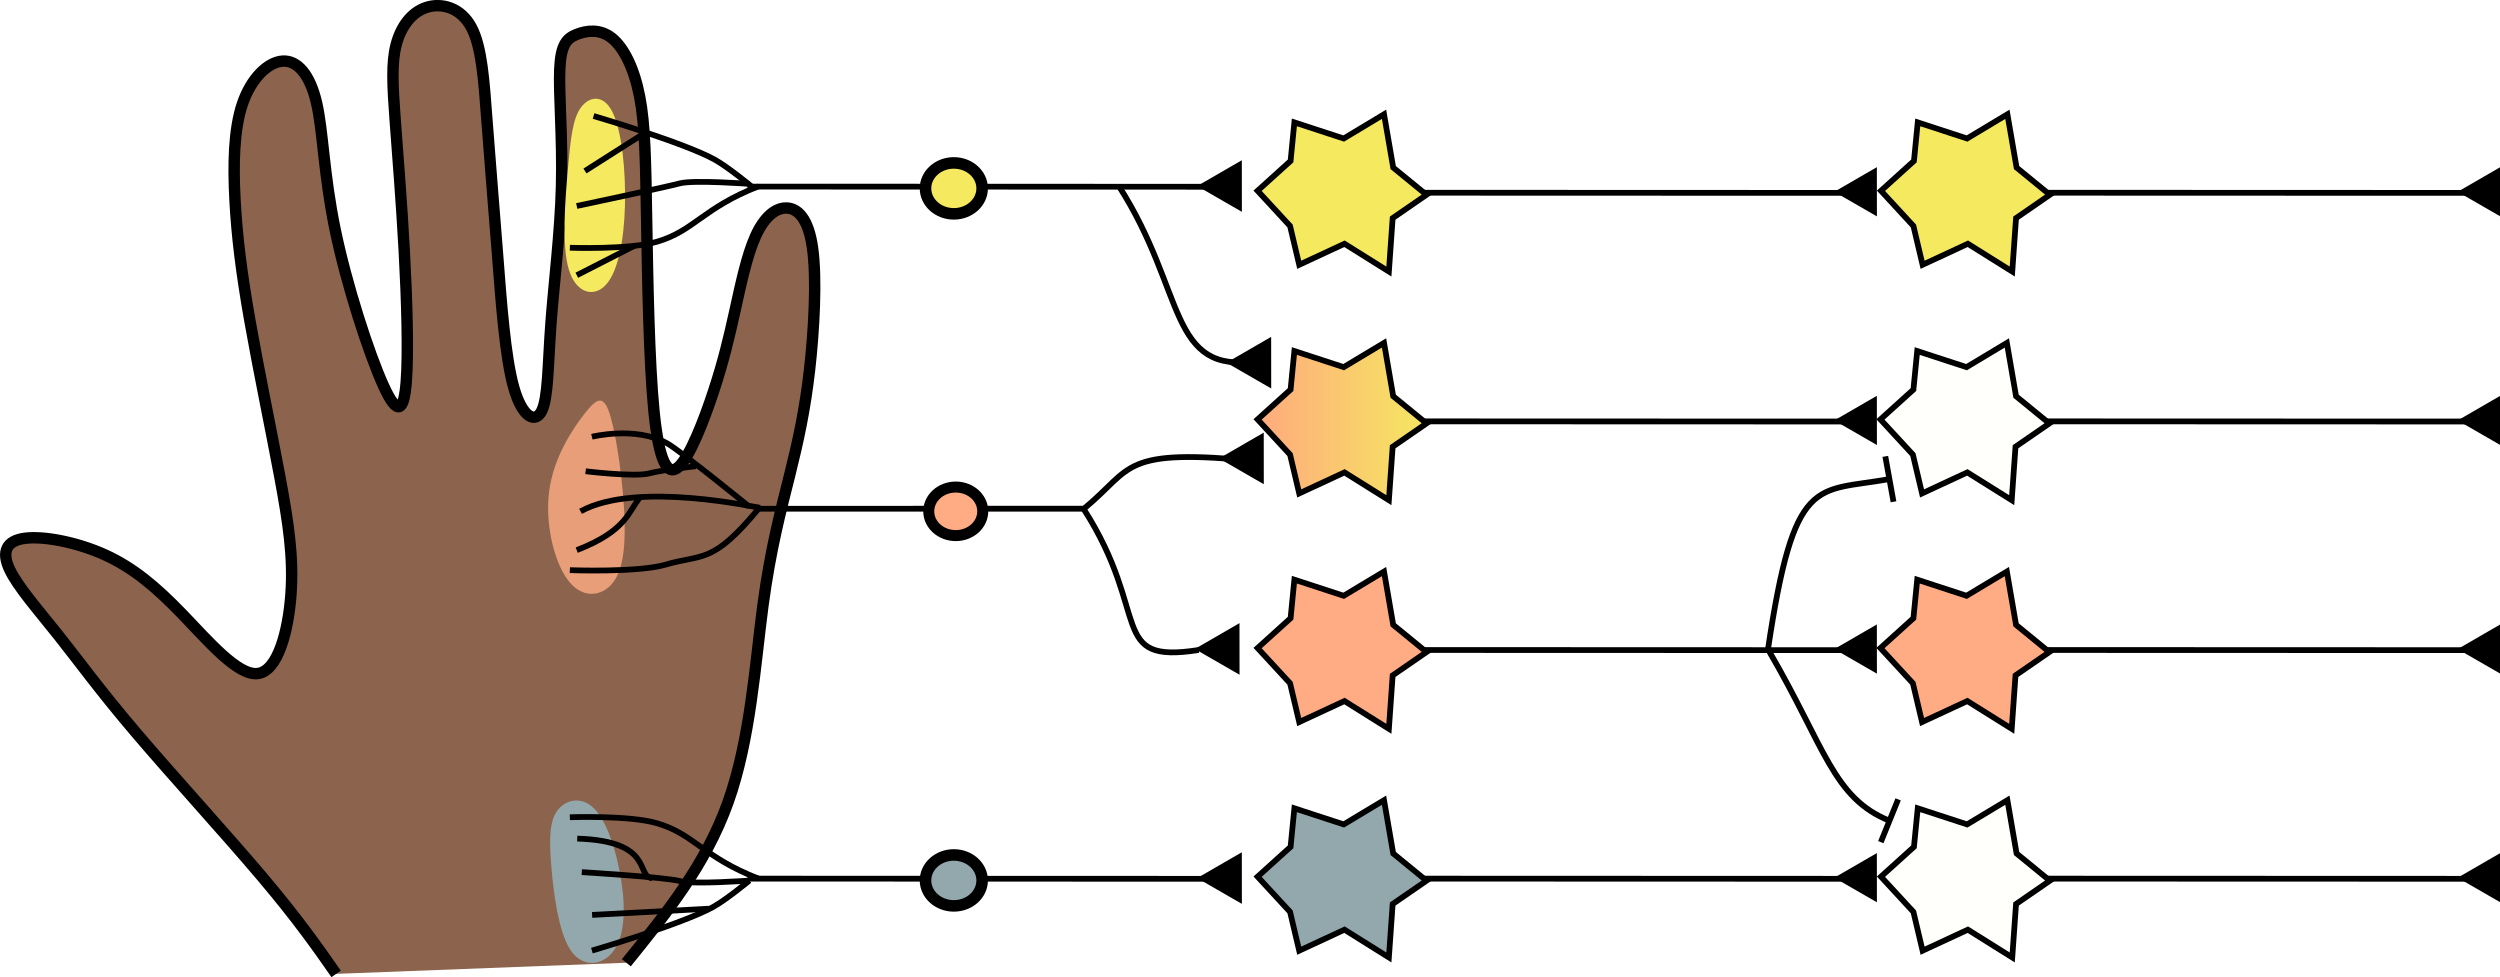 <?xml version="1.0" encoding="UTF-8" standalone="no"?>
<!-- Created with Inkscape (http://www.inkscape.org/) -->

<svg
   version="1.1"
   id="svg192"
   width="433.5"
   height="169.432"
   viewBox="0 0 433.5 169.432"
   sodipodi:docname="lateral_inhibition_funkction_2.svg"
   inkscape:version="1.2.1 (9c6d41e410, 2022-07-14, custom)"
   inkscape:export-filename="rezeptives_feld_tasten_primaer.png"
   inkscape:export-xdpi="300"
   inkscape:export-ydpi="300"
   xmlns:inkscape="http://www.inkscape.org/namespaces/inkscape"
   xmlns:sodipodi="http://sodipodi.sourceforge.net/DTD/sodipodi-0.dtd"
   xmlns:xlink="http://www.w3.org/1999/xlink"
   xmlns="http://www.w3.org/2000/svg"
   xmlns:svg="http://www.w3.org/2000/svg">
  <defs
     id="defs196">
    <linearGradient
       id="linearGradient3716">
      <stop
         id="stop9369"
         style="stop-color:#ffa87e;stop-opacity:1"
         offset="0" />
      <stop
         id="stop9371"
         style="stop-color:#ffffff;stop-opacity:0"
         offset="1" />
    </linearGradient>
    <marker
       style="overflow:visible"
       id="Stop"
       refX="0"
       refY="0"
       orient="auto"
       inkscape:stockid="Stop"
       markerWidth="1"
       markerHeight="8"
       viewBox="0 0 1 8"
       inkscape:isstock="true"
       inkscape:collect="always"
       preserveAspectRatio="xMidYMid">
      <path
         style="fill:none;stroke:context-stroke;stroke-width:1"
         d="M 0,4 V -4"
         id="path171" />
    </marker>
    <inkscape:path-effect
       effect="bspline"
       id="path-effect12695"
       is_visible="true"
       lpeversion="1"
       weight="33.333"
       steps="2"
       helper_size="0"
       apply_no_weight="true"
       apply_with_weight="true"
       only_selected="false" />
    <inkscape:path-effect
       effect="bspline"
       id="path-effect12689"
       is_visible="true"
       lpeversion="1"
       weight="33.333"
       steps="2"
       helper_size="0"
       apply_no_weight="true"
       apply_with_weight="true"
       only_selected="false" />
    <inkscape:path-effect
       effect="bspline"
       id="path-effect12683"
       is_visible="true"
       lpeversion="1"
       weight="33.333"
       steps="2"
       helper_size="0"
       apply_no_weight="true"
       apply_with_weight="true"
       only_selected="false" />
    <linearGradient
       id="linearGradient12503"
       inkscape:swatch="solid">
      <stop
         style="stop-color:#000000;stop-opacity:1;"
         offset="0"
         id="stop12501" />
    </linearGradient>
    <inkscape:path-effect
       effect="bspline"
       id="path-effect1256"
       is_visible="true"
       lpeversion="1"
       weight="33.333"
       steps="2"
       helper_size="0"
       apply_no_weight="true"
       apply_with_weight="true"
       only_selected="false" />
    <inkscape:path-effect
       effect="bspline"
       id="path-effect1467"
       is_visible="true"
       lpeversion="1"
       weight="33.333"
       steps="2"
       helper_size="0"
       apply_no_weight="true"
       apply_with_weight="true"
       only_selected="false" />
    <inkscape:path-effect
       effect="bspline"
       id="path-effect907"
       is_visible="true"
       lpeversion="1"
       weight="33.333"
       steps="2"
       helper_size="0"
       apply_no_weight="true"
       apply_with_weight="true"
       only_selected="false" />
    <inkscape:path-effect
       effect="bspline"
       id="path-effect901"
       is_visible="true"
       lpeversion="1"
       weight="33.333"
       steps="2"
       helper_size="0"
       apply_no_weight="true"
       apply_with_weight="true"
       only_selected="false" />
    <inkscape:path-effect
       effect="bspline"
       id="path-effect841"
       is_visible="true"
       lpeversion="1"
       weight="33.333"
       steps="2"
       helper_size="0"
       apply_no_weight="true"
       apply_with_weight="true"
       only_selected="false" />
    <inkscape:path-effect
       effect="bspline"
       id="path-effect835"
       is_visible="true"
       lpeversion="1"
       weight="33.333"
       steps="2"
       helper_size="0"
       apply_no_weight="true"
       apply_with_weight="true"
       only_selected="false" />
    <inkscape:path-effect
       effect="bspline"
       id="path-effect733"
       is_visible="true"
       lpeversion="1"
       weight="33.333"
       steps="2"
       helper_size="0"
       apply_no_weight="true"
       apply_with_weight="true"
       only_selected="false" />
    <inkscape:path-effect
       effect="bspline"
       id="path-effect36839"
       is_visible="true"
       lpeversion="1"
       weight="33.333"
       steps="2"
       helper_size="0"
       apply_no_weight="true"
       apply_with_weight="true"
       only_selected="false" />
    <linearGradient
       x1="367.143"
       y1="706.648"
       x2="592.862"
       y2="706.648"
       id="linearGradient4056"
       xlink:href="#linearGradient3716"
       gradientUnits="userSpaceOnUse"
       gradientTransform="matrix(1.022,0,0,1.022,-795.002,-184.342)" />
    <linearGradient
       id="f5e960ff">
      <stop
         id="stop3718"
         style="stop-color:#ffa87e;stop-opacity:1"
         offset="0" />
      <stop
         id="stop3720"
         style="stop-color:#f5e960;stop-opacity:1;"
         offset="1" />
    </linearGradient>
    <linearGradient
       inkscape:collect="always"
       xlink:href="#f5e960ff"
       id="linearGradient9337"
       x1="672.466"
       y1="86.225"
       x2="696.272"
       y2="86.225"
       gradientUnits="userSpaceOnUse" />
  </defs>
  <sodipodi:namedview
     id="namedview194"
     pagecolor="#ffffff"
     bordercolor="#000000"
     borderopacity="0.25"
     inkscape:showpageshadow="2"
     inkscape:pageopacity="0.0"
     inkscape:pagecheckerboard="0"
     inkscape:deskcolor="#d1d1d1"
     showgrid="false"
     inkscape:zoom="2.7949987"
     inkscape:cx="231.66379"
     inkscape:cy="63.864073"
     inkscape:window-width="1920"
     inkscape:window-height="1131"
     inkscape:window-x="0"
     inkscape:window-y="32"
     inkscape:window-maximized="1"
     inkscape:current-layer="g198"
     showguides="false" />
  <g
     inkscape:groupmode="layer"
     inkscape:label="Image"
     id="g198"
     transform="translate(-135.699,-264.893)">
    <g
       id="g35067"
       transform="translate(-122.842,28.595)" />
    <path
       style="fill:#8c644d;fill-opacity:1;stroke:#000000;stroke-width:1.978;stroke-opacity:1"
       d="m 244.306,431.834 c 6.895,-8.512 13.79,-17.025 17.654,-27.884 3.865,-10.858 4.699,-24.062 6.027,-34.021 1.328,-9.96 3.151,-16.675 4.639,-22.646 1.488,-5.971 2.642,-11.196 3.446,-18.225 0.804,-7.029 1.257,-15.861 0.529,-21.121 -0.728,-5.261 -2.638,-6.95 -4.56,-6.976 -1.923,-0.026 -3.858,1.611 -5.349,4.927 -1.491,3.317 -2.538,8.312 -3.547,12.879 -1.009,4.566 -1.981,8.702 -3.691,13.905 -1.71,5.202 -4.157,11.47 -6.105,13.196 -1.948,1.726 -3.398,-1.09 -4.249,-9.63 -0.851,-8.541 -1.102,-22.806 -1.272,-33.072 -0.17,-10.267 -0.257,-16.534 -1.206,-21.475 -0.949,-4.941 -2.76,-8.555 -4.828,-10.197 -2.068,-1.642 -4.392,-1.312 -6.088,-0.639 -1.695,0.673 -2.761,1.689 -2.946,6.044 -0.185,4.354 0.51,12.047 0.304,20.207 -0.205,8.161 -1.311,16.789 -1.836,23.932 -0.525,7.143 -0.471,12.802 -1.584,15.081 -1.113,2.279 -3.393,1.18 -4.87,-4.062 -1.477,-5.242 -2.15,-14.626 -2.812,-23.162 -0.662,-8.536 -1.312,-16.222 -1.823,-23.061 -0.511,-6.839 -0.882,-12.829 -2.723,-16.241 -1.841,-3.413 -5.152,-4.247 -7.742,-3.427 -2.591,0.82 -4.461,3.295 -5.286,6.488 -0.825,3.193 -0.604,7.105 -0.164,13.083 0.441,5.978 1.102,14.022 1.57,22.617 0.468,8.595 0.744,17.74 0.342,22.804 -0.402,5.065 -1.482,6.048 -3.967,0.571 -2.485,-5.477 -6.377,-17.415 -8.366,-27.069 -1.989,-9.654 -2.076,-17.025 -3.214,-21.945 -1.139,-4.92 -3.33,-7.388 -5.881,-7.226 -2.551,0.162 -5.46,2.953 -6.969,7.399 -1.509,4.446 -1.62,10.548 -1.288,16.747 0.332,6.2 1.106,12.498 2.578,20.853 1.472,8.356 3.642,18.769 5.171,26.948 1.529,8.179 2.417,14.123 1.948,20.537 -0.468,6.414 -2.292,13.296 -5.758,13.712 -3.466,0.416 -8.573,-5.634 -13.101,-10.323 -4.528,-4.689 -8.477,-8.017 -13.332,-10.233 -4.855,-2.216 -10.616,-3.319 -13.904,-2.903 -3.288,0.416 -4.105,2.35 -2.709,5.358 1.396,3.007 5.004,7.088 8.569,11.578 3.565,4.49 7.088,9.387 13.439,16.855 6.351,7.467 15.531,17.504 21.774,24.889 6.243,7.386 9.549,12.12 12.855,16.855"
       id="path1254"
       inkscape:path-effect="#path-effect1256"
       inkscape:original-d="m 244.30589,431.83411 c 6.8945,-8.51234 13.78952,-17.0252 20.68504,-25.5386 0.83374,-13.20332 1.66796,-26.40666 2.50272,-39.61078 1.8221,-6.71522 3.64466,-13.4307 5.46778,-20.14686 1.15348,-5.22514 2.30744,-10.45062 3.46194,-15.67672 0.45306,-8.83154 0.9066,-17.66324 1.3607,-26.49564 -1.91016,-1.68886 -3.8197,-3.37818 -5.72876,-5.06806 -1.93586,1.63726 -3.87112,3.27392 -5.8059,4.9101 -1.04734,4.9967 -2.09414,9.99268 -3.14042,14.98822 -0.97242,4.13676 -1.94436,8.27284 -2.91572,12.40846 -2.44776,6.2689 -4.89486,12.53702 -7.34152,18.80474 -1.45024,-2.81524 -2.8999,-5.63088 -4.34908,-8.44712 -0.25216,-14.26522 -0.50374,-28.53042 -0.75486,-42.7964 -0.0882,-6.2672 -0.1756,-12.53468 -0.26278,-18.8028 -1.8113,-3.61366 -3.62202,-7.2277 -5.43222,-10.84234 -2.3251,0.33044 -4.64956,0.66036 -6.97354,0.98974 -1.0664,1.01656 -2.13228,2.03256 -3.19764,3.04806 0.69428,7.69326 1.3891,15.38568 2.0845,23.07776 -1.10602,8.629 -2.21152,17.25712 -3.31644,25.8849 0.054,5.65916 0.1084,11.31758 0.1634,16.97558 -2.28098,-1.099 -4.56132,-2.1985 -6.84118,-3.29852 -0.67414,-9.38408 -1.34776,-18.76832 -2.02086,-28.15326 -0.6509,-7.68646 -1.30124,-15.37314 -1.9511,-23.0605 -0.37184,-5.98986 -0.74318,-11.98002 -1.11402,-17.9708 -3.31118,-0.83396 -6.62172,-1.66842 -9.93188,-2.50342 -1.87088,2.47486 -3.74118,4.94912 -5.61098,7.4229 0.21986,3.91244 0.44024,7.82418 0.66116,11.73548 0.66064,8.04472 1.3218,16.0886 1.98348,24.13212 0.27494,9.14596 0.55042,18.29102 0.82644,27.43576 -1.08,0.98446 -2.15944,1.96834 -3.23834,2.95172 -3.89224,-11.93764 -7.78382,-23.8753 -11.6749,-35.81374 -0.087,-7.37056 -0.1734,-14.74132 -0.25934,-22.11278 -2.19194,-2.46764 -4.38336,-4.9357 -6.57426,-7.40432 -2.90984,2.79162 -5.81906,5.5826 -8.7278,8.37312 -0.1108,6.10208 -0.2209,12.20338 -0.3306,18.3043 0.77338,6.29858 1.54722,12.59638 2.32164,18.89378 2.16948,10.41438 4.3394,20.82784 6.50988,31.24098 0.88726,5.94476 1.77494,11.88878 2.66318,17.83238 -1.82448,6.88326 -3.64836,13.76574 -5.47174,20.64784 -5.10796,-6.0496 -10.2152,-12.09948 -15.32196,-18.15 -3.94938,-3.32756 -7.89804,-6.6555 -11.84628,-9.98404 -5.76134,-1.10282 -11.52188,-2.2061 -17.282,-3.30994 -0.81676,1.93496 -1.633,3.86932 -2.4487,5.8032 3.60742,4.08164 7.21522,8.16256 10.82364,12.24306 3.52192,4.89856 7.0443,9.79638 10.5672,14.6938 9.17966,10.03718 18.3595,20.07346 27.54,30.1094 3.30576,4.73526 6.6119,9.4698 9.91862,14.20388"
       sodipodi:nodetypes="ccccccccccccccccccccccccccccccccccccccccccccccc" />
    <path
       style="fill:#93a8ac;fill-opacity:1;stroke:none;stroke-width:2;stroke-dasharray:none;stroke-opacity:1"
       d="m 232.491,405.265 c -1.508,1.838 -1.591,4.884 -1.205,9.678 0.386,4.794 1.241,11.336 3.216,14.496 1.976,3.16 5.071,2.941 6.997,1.025 1.926,-1.917 2.686,-5.532 2.219,-10.53 -0.467,-4.998 -2.162,-11.379 -4.475,-14.257 -2.313,-2.878 -5.245,-2.25 -6.753,-0.412 z"
       id="path12691"
       inkscape:path-effect="#path-effect12695"
       inkscape:original-d="m 231.06617,404.05481 c -0.0808,3.048 -0.1638,6.09396 -0.24856,9.13804 0.85662,6.544 1.71124,13.08576 2.56386,19.62566 3.09708,-0.21688 6.19202,-0.43578 9.28502,-0.65666 0.76176,-3.61374 1.5215,-7.22934 2.27926,-10.847 -1.69286,-6.3793 -3.38762,-12.76024 -5.08446,-19.14354 -2.92976,0.62986 -5.86142,1.25766 -8.79512,1.8835 z"
       sodipodi:nodetypes="ccccccc" />
    <path
       style="fill:#ffac85;fill-opacity:0.8;stroke:none;stroke-width:2;stroke-dasharray:none;stroke-opacity:1"
       d="m 237.075,336.612 c -2.165,2.752 -5.348,7.601 -6.133,13.319 -0.785,5.718 0.828,12.304 3.182,15.486 2.354,3.182 5.449,2.963 7.376,1.047 1.926,-1.917 2.686,-5.532 2.497,-11.467 -0.189,-5.935 -1.326,-14.188 -2.468,-17.99 -1.142,-3.801 -2.289,-3.148 -4.454,-0.396 z"
       id="path12681"
       inkscape:path-effect="#path-effect12683"
       inkscape:original-d="m 238.09289,334.51451 c -3.18102,4.85102 -6.36406,9.70004 -9.54908,14.54708 1.61458,6.58776 3.2271,13.17328 4.83766,19.75692 3.09708,-0.21688 6.19202,-0.43578 9.28502,-0.65666 0.76176,-3.61374 1.5215,-7.22934 2.27926,-10.847 -1.13556,-8.25208 -2.27306,-16.50584 -3.41258,-24.76176 -1.14478,0.65582 -2.29152,1.30962 -3.44028,1.96142 z" />
    <path
       style="fill:none;fill-opacity:1;stroke:#000000;stroke-width:1;stroke-dasharray:none;stroke-opacity:1"
       d="m 265.324,297.247 84.811,0.032"
       id="path57602"
       sodipodi:nodetypes="cc" />
    <ellipse
       style="fill:#f5e960;fill-opacity:1;stroke:#000000;stroke-width:2;stroke-dasharray:none;stroke-opacity:1"
       id="path61960"
       cx="301.093"
       cy="297.558"
       rx="4.91"
       ry="4.416" />
    <path
       style="fill:#f5e960;fill-opacity:1;stroke:none;stroke-width:2;stroke-dasharray:none;stroke-opacity:1"
       d="m 236.443,283.516 c -1.42,1.916 -1.793,5.291 -2.279,10.794 -0.486,5.503 -1.085,13.135 0.173,17.316 1.258,4.182 4.371,4.914 6.448,2.622 2.076,-2.293 3.118,-7.612 3.28,-13.71 0.162,-6.097 -0.556,-12.973 -2.147,-16.184 -1.591,-3.211 -4.056,-2.755 -5.476,-0.838 z"
       id="path12685"
       inkscape:path-effect="#path-effect12689"
       inkscape:original-d="m 235.39613,282.05613 c -0.37088,3.37662 -0.74376,6.7512 -1.11866,10.1239 -0.59698,7.63388 -1.19594,15.26532 -1.79694,22.89524 3.11524,0.7348 6.22824,1.46752 9.33946,2.19832 1.04394,-5.31768 2.08584,-10.63716 3.12576,-15.95874 -0.71618,-6.87392 -1.4343,-13.74944 -2.15448,-20.62736 -2.46308,0.45822 -4.9281,0.91444 -7.39514,1.36864 z"
       sodipodi:nodetypes="ccccccc" />
    <path
       style="fill:none;fill-opacity:1;stroke:#000000;stroke-width:1;stroke-dasharray:none;stroke-opacity:1"
       d="m 238.621,285.011 c 0,0 15.47,4.522 20.968,7.536 2.293,1.257 6.346,4.609 6.346,4.609"
       id="path72852"
       sodipodi:nodetypes="csc" />
    <path
       style="fill:none;fill-opacity:1;stroke:#000000;stroke-width:1;stroke-dasharray:none;stroke-opacity:1"
       d="m 247.701,287.813 -10.57,6.729"
       id="path72854"
       sodipodi:nodetypes="cc" />
    <path
       style="fill:none;fill-opacity:1;stroke:#000000;stroke-width:1;stroke-dasharray:none;stroke-opacity:1"
       d="m 267.231,297.201 c -9.597,3.735 -11.189,7.734 -17.607,9.609 -4.847,1.416 -15.113,1.042 -15.113,1.042"
       id="path72856"
       sodipodi:nodetypes="csc" />
    <path
       style="fill:none;fill-opacity:1;stroke:#000000;stroke-width:1;stroke-dasharray:none;stroke-opacity:1"
       d="m 245.816,307.455 -10.1,5.164"
       id="path72858" />
    <path
       style="fill:none;fill-opacity:1;stroke:#000000;stroke-width:1;stroke-dasharray:none;stroke-opacity:1"
       d="m 235.702,300.612 c 0,0 15.365,-3.251 17.877,-3.923 2.345,-0.627 12.071,0.086 12.071,0.086"
       id="path74312"
       sodipodi:nodetypes="csc" />
    <path
       sodipodi:type="star"
       style="fill:#000000;fill-opacity:1;stroke:#000000;stroke-width:0.5;stroke-dasharray:none;stroke-opacity:1"
       id="path78722"
       inkscape:flatsided="false"
       sodipodi:sides="3"
       sodipodi:cx="660.27081"
       sodipodi:cy="85.253578"
       sodipodi:r1="2.0833602"
       sodipodi:r2="1.0416801"
       sodipodi:arg1="0.46915863"
       sodipodi:arg2="1.5163562"
       inkscape:rounded="0"
       inkscape:randomized="0"
       d="m 662.129,86.196 -1.802,0.098 -1.802,0.098 0.816,-1.609 0.816,-1.609 0.986,1.511 z"
       transform="matrix(1.676,1.091,-1.091,1.676,-665.149,-566.089)"
       inkscape:transform-center-x="0.96338304"
       inkscape:transform-center-y="0.39406984" />
    <path
       style="fill:none;fill-opacity:1;stroke:#000000;stroke-width:1;stroke-dasharray:none;stroke-opacity:1"
       d="m 238.335,340.63 c 0,0 7.51,-1.899 13.008,1.115 2.293,1.257 14.307,11.03 14.307,11.03"
       id="path80074"
       sodipodi:nodetypes="csc" />
    <path
       style="fill:none;fill-opacity:1;stroke:#000000;stroke-width:1;stroke-dasharray:none;stroke-opacity:1"
       d="m 246.755,351.069 c -2.07,2.279 -2.154,5.783 -11.053,9.217"
       id="path80076"
       sodipodi:nodetypes="cc" />
    <path
       style="fill:none;fill-opacity:1;stroke:#000000;stroke-width:1;stroke-dasharray:none;stroke-opacity:1"
       d="m 267.231,353.106 c -8.022,9.69 -9.677,7.813 -16.095,9.688 -4.847,1.416 -16.624,0.963 -16.624,0.963"
       id="path80078"
       sodipodi:nodetypes="csc" />
    <path
       style="fill:none;fill-opacity:1;stroke:#000000;stroke-width:1;stroke-dasharray:none;stroke-opacity:1"
       d="m 267.617,352.951 c -0.474,0.06 -21.453,-4.802 -31.249,0.612"
       id="path80080"
       sodipodi:nodetypes="cc" />
    <path
       style="fill:none;fill-opacity:1;stroke:#000000;stroke-width:1;stroke-dasharray:none;stroke-opacity:1"
       d="m 237.246,346.608 c 0,0 8.528,1.038 11.04,0.367 2.345,-0.627 8.08,-1.232 8.08,-1.232"
       id="path80082"
       sodipodi:nodetypes="csc" />
    <path
       style="fill:none;fill-opacity:1;stroke:#000000;stroke-width:1;stroke-dasharray:none;stroke-opacity:1"
       d="m 267.324,353.108 56.572,-0.008"
       id="path80070"
       sodipodi:nodetypes="cc" />
    <ellipse
       style="fill:#ffac85;fill-opacity:1;stroke:#000000;stroke-width:1.907;stroke-dasharray:none;stroke-opacity:1"
       id="ellipse80072"
       cx="301.425"
       cy="353.558"
       rx="4.681"
       ry="4.21" />
    <path
       style="fill:none;fill-opacity:1;stroke:#000000;stroke-width:1;stroke-dasharray:none;stroke-opacity:1"
       d="m 265.324,417.247 84.811,0.032"
       id="path80088"
       sodipodi:nodetypes="cc" />
    <ellipse
       style="fill:#93a8ac;fill-opacity:1;stroke:#000000;stroke-width:2;stroke-dasharray:none;stroke-opacity:1"
       id="ellipse80090"
       cx="301.093"
       cy="417.558"
       rx="4.91"
       ry="4.416" />
    <g
       id="g80115"
       transform="matrix(2,0,0,-2,-135.699,979.251)">
      <path
         style="fill:none;fill-opacity:1;stroke:#000000;stroke-width:0.5;stroke-dasharray:none;stroke-opacity:1"
         d="m 187.017,274.762 c 0,0 7.735,2.261 10.484,3.768 1.146,0.628 3.173,2.305 3.173,2.305"
         id="path80092"
         sodipodi:nodetypes="csc" />
      <path
         style="fill:none;fill-opacity:1;stroke:#000000;stroke-width:0.5;stroke-dasharray:none;stroke-opacity:1"
         d="m 197.15,278.395 -10.115,-0.539"
         id="path80094"
         sodipodi:nodetypes="cc" />
      <path
         style="fill:none;fill-opacity:1;stroke:#000000;stroke-width:0.5;stroke-dasharray:none;stroke-opacity:1"
         d="m 201.465,280.999 c -4.798,1.867 -5.594,3.867 -8.803,4.804 -2.424,0.708 -7.556,0.521 -7.556,0.521"
         id="path80096"
         sodipodi:nodetypes="csc" />
      <path
         style="fill:none;fill-opacity:1;stroke:#000000;stroke-width:0.5;stroke-dasharray:none;stroke-opacity:1"
         d="m 192.232,281.037 c -1.439,0.172 0.204,3.228 -6.487,3.435"
         id="path80098"
         sodipodi:nodetypes="cc" />
      <path
         style="fill:none;fill-opacity:1;stroke:#000000;stroke-width:0.5;stroke-dasharray:none;stroke-opacity:1"
         d="m 186.14,281.565 c 0,0 7.244,-0.438 8.499,-0.774 1.172,-0.313 6.035,0.043 6.035,0.043"
         id="path80100"
         sodipodi:nodetypes="csc" />
    </g>
    <path
       sodipodi:type="star"
       style="fill:#000000;fill-opacity:1;stroke:#000000;stroke-width:0.5;stroke-dasharray:none;stroke-opacity:1"
       id="path80102"
       inkscape:flatsided="false"
       sodipodi:sides="3"
       sodipodi:cx="660.27081"
       sodipodi:cy="85.253578"
       sodipodi:r1="2.0833602"
       sodipodi:r2="1.0416801"
       sodipodi:arg1="0.46915863"
       sodipodi:arg2="1.5163562"
       inkscape:rounded="0"
       inkscape:randomized="0"
       d="m 662.129,86.196 -1.802,0.098 -1.802,0.098 0.816,-1.609 0.816,-1.609 0.986,1.511 z"
       transform="matrix(1.676,1.091,-1.091,1.676,-665.149,-446.089)"
       inkscape:transform-center-x="0.96338304"
       inkscape:transform-center-y="0.39406984" />
    <g
       id="g80312"
       transform="matrix(2,0,0,2,-135.699,-264.893)">
      <path
         style="fill:none;fill-opacity:1;stroke:#000000;stroke-width:0.5;stroke-dasharray:none;stroke-opacity:1"
         d="m 257.511,281.602 40.428,0.015"
         id="path80195"
         sodipodi:nodetypes="cc" />
      <path
         sodipodi:type="star"
         style="fill:#000000;fill-opacity:1;stroke:#000000;stroke-width:0.5;stroke-dasharray:none;stroke-opacity:1"
         id="path80199"
         inkscape:flatsided="false"
         sodipodi:sides="3"
         sodipodi:cx="660.27081"
         sodipodi:cy="85.253578"
         sodipodi:r1="2.0833602"
         sodipodi:r2="1.0416801"
         sodipodi:arg1="0.46915863"
         sodipodi:arg2="1.5163562"
         inkscape:rounded="0"
         inkscape:randomized="0"
         d="m 662.129,86.196 -1.802,0.098 -1.802,0.098 0.816,-1.609 0.816,-1.609 0.986,1.511 z"
         transform="matrix(0.799,0.52,-0.52,0.799,-186.031,-129.938)"
         inkscape:transform-center-x="0.96338304"
         inkscape:transform-center-y="0.39406984" />
    </g>
    <path
       sodipodi:type="star"
       style="fill:#f5e960;fill-opacity:1;stroke:#000000;stroke-width:0.772;stroke-dasharray:none;stroke-opacity:1"
       id="path80106"
       inkscape:flatsided="false"
       sodipodi:sides="6"
       sodipodi:cx="684.30322"
       sodipodi:cy="86.135773"
       sodipodi:r1="7.3553419"
       sodipodi:r2="11.863455"
       sodipodi:arg1="0.48091307"
       sodipodi:arg2="1.0045118"
       inkscape:rounded="0"
       inkscape:randomized="-0.084"
       d="m 691.101,89.577 -0.507,7.154 -5.946,-3.721 -6.059,2.815 -1.227,-5.194 -4.348,-4.716 4.419,-3.995 0.507,-5.161 6.604,2.158 5.401,-3.245 1.229,7.138 4.456,3.643 z"
       transform="matrix(1.295,0,0,1.295,-517.789,186.712)"
       inkscape:transform-center-x="-0.16385828"
       inkscape:transform-center-y="-1.776308" />
    <g
       id="g80308"
       transform="matrix(2,0,0,2,-135.699,-264.198)"
       style="stroke:#000000;stroke-opacity:1">
      <path
         style="fill:none;fill-opacity:1;stroke:#000000;stroke-width:0.5;stroke-dasharray:none;stroke-opacity:1"
         d="m 257.511,301.077 40.428,0.015"
         id="path80187"
         sodipodi:nodetypes="cc" />
      <path
         sodipodi:type="star"
         style="fill:#000000;fill-opacity:1;stroke:#000000;stroke-width:0.5;stroke-dasharray:none;stroke-opacity:1"
         id="path80191"
         inkscape:flatsided="false"
         sodipodi:sides="3"
         sodipodi:cx="660.27081"
         sodipodi:cy="85.253578"
         sodipodi:r1="2.0833602"
         sodipodi:r2="1.0416801"
         sodipodi:arg1="0.46915863"
         sodipodi:arg2="1.5163562"
         inkscape:rounded="0"
         inkscape:randomized="0"
         d="m 662.129,86.196 -1.802,0.098 -1.802,0.098 0.816,-1.609 0.816,-1.609 0.986,1.511 z"
         transform="matrix(0.799,0.52,-0.52,0.799,-186.031,-110.462)"
         inkscape:transform-center-x="0.96338304"
         inkscape:transform-center-y="0.39406984" />
    </g>
    <path
       sodipodi:type="star"
       style="fill:url(#linearGradient9337);fill-opacity:1.0;stroke:#000000;stroke-width:0.772;stroke-dasharray:none;stroke-opacity:1"
       id="path80283"
       inkscape:flatsided="false"
       sodipodi:sides="6"
       sodipodi:cx="684.30322"
       sodipodi:cy="86.135773"
       sodipodi:r1="7.3553419"
       sodipodi:r2="11.863455"
       sodipodi:arg1="0.48091307"
       sodipodi:arg2="1.0045118"
       inkscape:rounded="0"
       inkscape:randomized="-0.084"
       d="m 691.101,89.577 -0.507,7.154 -5.946,-3.721 -6.059,2.815 -1.227,-5.194 -4.348,-4.716 4.419,-3.995 0.507,-5.161 6.604,2.158 5.401,-3.245 1.229,7.138 4.456,3.643 z"
       transform="matrix(1.295,0,0,1.295,-517.789,226.358)"
       inkscape:transform-center-x="-0.16385828"
       inkscape:transform-center-y="-1.776308" />
    <g
       id="g80304"
       transform="matrix(2,0,0,2,-135.699,-268.553)">
      <path
         style="fill:none;fill-opacity:1;stroke:#000000;stroke-width:0.5;stroke-dasharray:none;stroke-opacity:1"
         d="m 257.511,323.077 40.428,0.015"
         id="path80271"
         sodipodi:nodetypes="cc" />
      <path
         sodipodi:type="star"
         style="fill:#000000;fill-opacity:1;stroke:#000000;stroke-width:0.5;stroke-dasharray:none;stroke-opacity:1"
         id="path80273"
         inkscape:flatsided="false"
         sodipodi:sides="3"
         sodipodi:cx="660.27081"
         sodipodi:cy="85.253578"
         sodipodi:r1="2.0833602"
         sodipodi:r2="1.0416801"
         sodipodi:arg1="0.46915863"
         sodipodi:arg2="1.5163562"
         inkscape:rounded="0"
         inkscape:randomized="0"
         d="m 662.129,86.196 -1.802,0.098 -1.802,0.098 0.816,-1.609 0.816,-1.609 0.986,1.511 z"
         transform="matrix(0.799,0.52,-0.52,0.799,-186.031,-88.462)"
         inkscape:transform-center-x="0.96338304"
         inkscape:transform-center-y="0.39406984" />
    </g>
    <path
       sodipodi:type="star"
       style="fill:#ffac85;fill-opacity:1;stroke:#000000;stroke-width:0.772;stroke-dasharray:none;stroke-opacity:1"
       id="path80285"
       inkscape:flatsided="false"
       sodipodi:sides="6"
       sodipodi:cx="684.30322"
       sodipodi:cy="86.135773"
       sodipodi:r1="7.3553419"
       sodipodi:r2="11.863455"
       sodipodi:arg1="0.48091307"
       sodipodi:arg2="1.0045118"
       inkscape:rounded="0"
       inkscape:randomized="-0.084"
       d="m 691.101,89.577 -0.507,7.154 -5.946,-3.721 -6.059,2.815 -1.227,-5.194 -4.348,-4.716 4.419,-3.995 0.507,-5.161 6.604,2.158 5.401,-3.245 1.229,7.138 4.456,3.643 z"
       transform="matrix(1.295,0,0,1.295,-517.789,266.004)"
       inkscape:transform-center-x="-0.16385828"
       inkscape:transform-center-y="-1.776308" />
    <g
       id="g80300"
       transform="matrix(2,0,0,2,-135.699,-264.893)">
      <path
         style="fill:none;fill-opacity:1;stroke:#000000;stroke-width:0.5;stroke-dasharray:none;stroke-opacity:1"
         d="m 257.511,341.07 40.428,0.015"
         id="path80203"
         sodipodi:nodetypes="cc" />
      <path
         sodipodi:type="star"
         style="fill:#000000;fill-opacity:1;stroke:#000000;stroke-width:0.5;stroke-dasharray:none;stroke-opacity:1"
         id="path80207"
         inkscape:flatsided="false"
         sodipodi:sides="3"
         sodipodi:cx="660.27081"
         sodipodi:cy="85.253578"
         sodipodi:r1="2.0833602"
         sodipodi:r2="1.0416801"
         sodipodi:arg1="0.46915863"
         sodipodi:arg2="1.5163562"
         inkscape:rounded="0"
         inkscape:randomized="0"
         d="m 662.129,86.196 -1.802,0.098 -1.802,0.098 0.816,-1.609 0.816,-1.609 0.986,1.511 z"
         transform="matrix(0.799,0.52,-0.52,0.799,-186.031,-70.469)"
         inkscape:transform-center-x="0.96338304"
         inkscape:transform-center-y="0.39406984" />
    </g>
    <path
       sodipodi:type="star"
       style="fill:#93a8ac;fill-opacity:1;stroke:#000000;stroke-width:0.772;stroke-dasharray:none;stroke-opacity:1"
       id="path80287"
       inkscape:flatsided="false"
       sodipodi:sides="6"
       sodipodi:cx="684.30322"
       sodipodi:cy="86.135773"
       sodipodi:r1="7.3553419"
       sodipodi:r2="11.863455"
       sodipodi:arg1="0.48091307"
       sodipodi:arg2="1.0045118"
       inkscape:rounded="0"
       inkscape:randomized="-0.084"
       d="m 691.101,89.577 -0.507,7.154 -5.946,-3.721 -6.059,2.815 -1.227,-5.194 -4.348,-4.716 4.419,-3.995 0.507,-5.161 6.604,2.158 5.401,-3.245 1.229,7.138 4.456,3.643 z"
       transform="matrix(1.295,0,0,1.295,-517.789,305.649)"
       inkscape:transform-center-x="-0.16385828"
       inkscape:transform-center-y="-1.776308" />
    <g
       id="g80344"
       transform="matrix(2,0,0,2,-27.605,-264.893)">
      <path
         style="fill:none;fill-opacity:1;stroke:#000000;stroke-width:0.5;stroke-dasharray:none;stroke-opacity:1"
         d="m 257.511,281.602 40.428,0.015"
         id="path80340"
         sodipodi:nodetypes="cc" />
      <path
         sodipodi:type="star"
         style="fill:#000000;fill-opacity:1;stroke:#000000;stroke-width:0.5;stroke-dasharray:none;stroke-opacity:1"
         id="path80342"
         inkscape:flatsided="false"
         sodipodi:sides="3"
         sodipodi:cx="660.27081"
         sodipodi:cy="85.253578"
         sodipodi:r1="2.0833602"
         sodipodi:r2="1.0416801"
         sodipodi:arg1="0.46915863"
         sodipodi:arg2="1.5163562"
         inkscape:rounded="0"
         inkscape:randomized="0"
         d="m 662.129,86.196 -1.802,0.098 -1.802,0.098 0.816,-1.609 0.816,-1.609 0.986,1.511 z"
         transform="matrix(0.799,0.52,-0.52,0.799,-186.031,-129.938)"
         inkscape:transform-center-x="0.96338304"
         inkscape:transform-center-y="0.39406984" />
    </g>
    <path
       sodipodi:type="star"
       style="fill:#f5e960;fill-opacity:1;stroke:#000000;stroke-width:0.772;stroke-dasharray:none;stroke-opacity:1"
       id="path80338"
       inkscape:flatsided="false"
       sodipodi:sides="6"
       sodipodi:cx="684.30322"
       sodipodi:cy="86.135773"
       sodipodi:r1="7.3553419"
       sodipodi:r2="11.863455"
       sodipodi:arg1="0.48091307"
       sodipodi:arg2="1.0045118"
       inkscape:rounded="0"
       inkscape:randomized="-0.084"
       d="m 691.101,89.577 -0.507,7.154 -5.946,-3.721 -6.059,2.815 -1.227,-5.194 -4.348,-4.716 4.419,-3.995 0.507,-5.161 6.604,2.158 5.401,-3.245 1.229,7.138 4.456,3.643 z"
       transform="matrix(1.295,0,0,1.295,-409.696,186.712)"
       inkscape:transform-center-x="-0.16385828"
       inkscape:transform-center-y="-1.776308" />
    <g
       id="g80352"
       transform="matrix(2,0,0,2,-27.605,-264.198)">
      <path
         style="fill:none;fill-opacity:1;stroke:#000000;stroke-width:0.5;stroke-dasharray:none;stroke-opacity:1"
         d="m 257.511,301.077 40.428,0.015"
         id="path80348"
         sodipodi:nodetypes="cc" />
      <path
         sodipodi:type="star"
         style="fill:#000000;fill-opacity:1;stroke:#000000;stroke-width:0.5;stroke-dasharray:none;stroke-opacity:1"
         id="path80350"
         inkscape:flatsided="false"
         sodipodi:sides="3"
         sodipodi:cx="660.27081"
         sodipodi:cy="85.253578"
         sodipodi:r1="2.0833602"
         sodipodi:r2="1.0416801"
         sodipodi:arg1="0.46915863"
         sodipodi:arg2="1.5163562"
         inkscape:rounded="0"
         inkscape:randomized="0"
         d="m 662.129,86.196 -1.802,0.098 -1.802,0.098 0.816,-1.609 0.816,-1.609 0.986,1.511 z"
         transform="matrix(0.799,0.52,-0.52,0.799,-186.031,-110.462)"
         inkscape:transform-center-x="0.96338304"
         inkscape:transform-center-y="0.39406984" />
    </g>
    <g
       id="g80362"
       transform="matrix(2,0,0,2,-27.605,-268.553)">
      <path
         style="fill:none;fill-opacity:1;stroke:#000000;stroke-width:0.5;stroke-dasharray:none;stroke-opacity:1"
         d="m 257.511,323.077 40.428,0.015"
         id="path80358"
         sodipodi:nodetypes="cc" />
      <path
         sodipodi:type="star"
         style="fill:#000000;fill-opacity:1;stroke:#000000;stroke-width:0.5;stroke-dasharray:none;stroke-opacity:1"
         id="path80360"
         inkscape:flatsided="false"
         sodipodi:sides="3"
         sodipodi:cx="660.27081"
         sodipodi:cy="85.253578"
         sodipodi:r1="2.0833602"
         sodipodi:r2="1.0416801"
         sodipodi:arg1="0.46915863"
         sodipodi:arg2="1.5163562"
         inkscape:rounded="0"
         inkscape:randomized="0"
         d="m 662.129,86.196 -1.802,0.098 -1.802,0.098 0.816,-1.609 0.816,-1.609 0.986,1.511 z"
         transform="matrix(0.799,0.52,-0.52,0.799,-186.031,-88.462)"
         inkscape:transform-center-x="0.96338304"
         inkscape:transform-center-y="0.39406984" />
    </g>
    <g
       id="g80372"
       transform="matrix(2,0,0,2,-27.605,-264.893)">
      <path
         style="fill:none;fill-opacity:1;stroke:#000000;stroke-width:0.5;stroke-dasharray:none;stroke-opacity:1"
         d="m 257.511,341.07 40.428,0.015"
         id="path80368"
         sodipodi:nodetypes="cc" />
      <path
         sodipodi:type="star"
         style="fill:#000000;fill-opacity:1;stroke:#000000;stroke-width:0.5;stroke-dasharray:none;stroke-opacity:1"
         id="path80370"
         inkscape:flatsided="false"
         sodipodi:sides="3"
         sodipodi:cx="660.27081"
         sodipodi:cy="85.253578"
         sodipodi:r1="2.0833602"
         sodipodi:r2="1.0416801"
         sodipodi:arg1="0.46915863"
         sodipodi:arg2="1.5163562"
         inkscape:rounded="0"
         inkscape:randomized="0"
         d="m 662.129,86.196 -1.802,0.098 -1.802,0.098 0.816,-1.609 0.816,-1.609 0.986,1.511 z"
         transform="matrix(0.799,0.52,-0.52,0.799,-186.031,-70.469)"
         inkscape:transform-center-x="0.96338304"
         inkscape:transform-center-y="0.39406984" />
    </g>
    <path
       sodipodi:type="star"
       style="fill:#fffffc;fill-opacity:1;stroke:#000000;stroke-width:0.772;stroke-dasharray:none;stroke-opacity:1"
       id="path80374"
       inkscape:flatsided="false"
       sodipodi:sides="6"
       sodipodi:cx="684.30322"
       sodipodi:cy="86.135773"
       sodipodi:r1="7.3553419"
       sodipodi:r2="11.863455"
       sodipodi:arg1="0.48091307"
       sodipodi:arg2="1.0045118"
       inkscape:rounded="0"
       inkscape:randomized="-0.084"
       d="m 691.101,89.577 -0.507,7.154 -5.946,-3.721 -6.059,2.815 -1.227,-5.194 -4.348,-4.716 4.419,-3.995 0.507,-5.161 6.604,2.158 5.401,-3.245 1.229,7.138 4.456,3.643 z"
       transform="matrix(1.295,0,0,1.295,-409.696,305.649)"
       inkscape:transform-center-x="-0.16385828"
       inkscape:transform-center-y="-1.776308" />
    <path
       sodipodi:type="star"
       style="fill:#000000;fill-opacity:1;stroke:#000000;stroke-width:0.5;stroke-dasharray:none;stroke-opacity:1"
       id="path81152"
       inkscape:flatsided="false"
       sodipodi:sides="3"
       sodipodi:cx="660.27081"
       sodipodi:cy="85.253578"
       sodipodi:r1="2.0833602"
       sodipodi:r2="1.0416801"
       sodipodi:arg1="0.46915863"
       sodipodi:arg2="1.5163562"
       inkscape:rounded="0"
       inkscape:randomized="0"
       d="m 662.129,86.196 -1.802,0.098 -1.802,0.098 0.816,-1.609 0.816,-1.609 0.986,1.511 z"
       transform="matrix(1.676,1.091,-1.091,1.676,-665.554,-485.82)"
       inkscape:transform-center-x="0.96338304"
       inkscape:transform-center-y="0.39406984" />
    <path
       style="fill:none;fill-opacity:1;stroke:#000000;stroke-width:1;stroke-dasharray:none;stroke-opacity:1"
       d="m 323.603,353.142 c 11.794,18.378 4.103,26.929 19.952,24.461"
       id="path81154"
       sodipodi:nodetypes="cc" />
    <g
       id="g1415"
       transform="matrix(2,0,0,2,-135.699,-264.893)">
      <path
         style="fill:none;fill-opacity:1;stroke:#000000;stroke-width:0.5;stroke-dasharray:none;stroke-opacity:1"
         d="m 229.651,309.018 c 4.369,-3.584 3.114,-5.323 15.241,-4.121"
         id="path80392"
         sodipodi:nodetypes="cc" />
      <path
         sodipodi:type="star"
         style="fill:#000000;fill-opacity:1;stroke:#000000;stroke-width:0.5;stroke-dasharray:none;stroke-opacity:1"
         id="path81156"
         inkscape:flatsided="false"
         sodipodi:sides="3"
         sodipodi:cx="660.27081"
         sodipodi:cy="85.253578"
         sodipodi:r1="2.0833602"
         sodipodi:r2="1.0416801"
         sodipodi:arg1="0.46915863"
         sodipodi:arg2="1.5163562"
         inkscape:rounded="0"
         inkscape:randomized="0"
         d="m 662.129,86.196 -1.802,0.098 -1.802,0.098 0.816,-1.609 0.816,-1.609 0.986,1.511 z"
         transform="rotate(33.064,82.568,-506.308)"
         inkscape:transform-center-x="0.96338304"
         inkscape:transform-center-y="0.39406984" />
    </g>
    <g
       id="g1411"
       transform="matrix(2,0,0,2,-137.606,-264.893)">
      <path
         sodipodi:type="star"
         style="fill:#000000;fill-opacity:1;stroke:#000000;stroke-width:0.5;stroke-dasharray:none;stroke-opacity:1"
         id="path80424"
         inkscape:flatsided="false"
         sodipodi:sides="3"
         sodipodi:cx="660.27081"
         sodipodi:cy="85.253578"
         sodipodi:r1="2.0833602"
         sodipodi:r2="1.0416801"
         sodipodi:arg1="0.46915863"
         sodipodi:arg2="1.5163562"
         inkscape:rounded="0"
         inkscape:randomized="0"
         d="m 662.129,86.196 -1.802,0.098 -1.802,0.098 0.816,-1.609 0.816,-1.609 0.986,1.511 z"
         transform="rotate(33.064,97.348,-507.771)"
         inkscape:transform-center-x="0.96338304"
         inkscape:transform-center-y="0.39406984" />
      <path
         style="fill:none;fill-opacity:1;stroke:#000000;stroke-width:0.5;stroke-dasharray:none;stroke-opacity:1"
         d="m 233.651,281.018 c 5.897,9.189 4.198,16.398 12.122,15.164"
         id="path1311"
         sodipodi:nodetypes="cc" />
    </g>
    <path
       style="fill:none;fill-opacity:1;stroke:#000000;stroke-width:1;stroke-dasharray:none;stroke-opacity:1;marker-end:url(#Stop)"
       d="m 442.516,377.916 c 9.648,16.552 11.014,25.328 20.817,29.296"
       id="path8817"
       sodipodi:nodetypes="cc" />
    <path
       style="fill:none;fill-opacity:1;stroke:#000000;stroke-width:1;stroke-dasharray:none;stroke-opacity:1;marker-end:url(#Stop)"
       d="m 442.241,377.662 c 4.578,-30.72 8.253,-27.379 21.08,-29.696"
       id="path8819"
       sodipodi:nodetypes="cc" />
    <path
       sodipodi:type="star"
       style="fill:#fffffc;fill-opacity:1;stroke:#000000;stroke-width:0.772;stroke-dasharray:none;stroke-opacity:1"
       id="path9398"
       inkscape:flatsided="false"
       sodipodi:sides="6"
       sodipodi:cx="684.30322"
       sodipodi:cy="86.135773"
       sodipodi:r1="7.3553419"
       sodipodi:r2="11.863455"
       sodipodi:arg1="0.48091307"
       sodipodi:arg2="1.0045118"
       inkscape:rounded="0"
       inkscape:randomized="-0.084"
       d="m 691.101,89.577 -0.507,7.154 -5.946,-3.721 -6.059,2.815 -1.227,-5.194 -4.348,-4.716 4.419,-3.995 0.507,-5.161 6.604,2.158 5.401,-3.245 1.229,7.138 4.456,3.643 z"
       transform="matrix(1.295,0,0,1.295,-409.789,226.358)"
       inkscape:transform-center-x="-0.16385828"
       inkscape:transform-center-y="-1.776308" />
    <path
       sodipodi:type="star"
       style="fill:#ffac85;fill-opacity:1;stroke:#000000;stroke-width:0.772;stroke-dasharray:none;stroke-opacity:1"
       id="path9422"
       inkscape:flatsided="false"
       sodipodi:sides="6"
       sodipodi:cx="684.30322"
       sodipodi:cy="86.135773"
       sodipodi:r1="7.3553419"
       sodipodi:r2="11.863455"
       sodipodi:arg1="0.48091307"
       sodipodi:arg2="1.0045118"
       inkscape:rounded="0"
       inkscape:randomized="-0.084"
       d="m 691.101,89.577 -0.507,7.154 -5.946,-3.721 -6.059,2.815 -1.227,-5.194 -4.348,-4.716 4.419,-3.995 0.507,-5.161 6.604,2.158 5.401,-3.245 1.229,7.138 4.456,3.643 z"
       transform="matrix(1.295,0,0,1.295,-409.789,266.004)"
       inkscape:transform-center-x="-0.16385828"
       inkscape:transform-center-y="-1.776308" />
  </g>
</svg>

